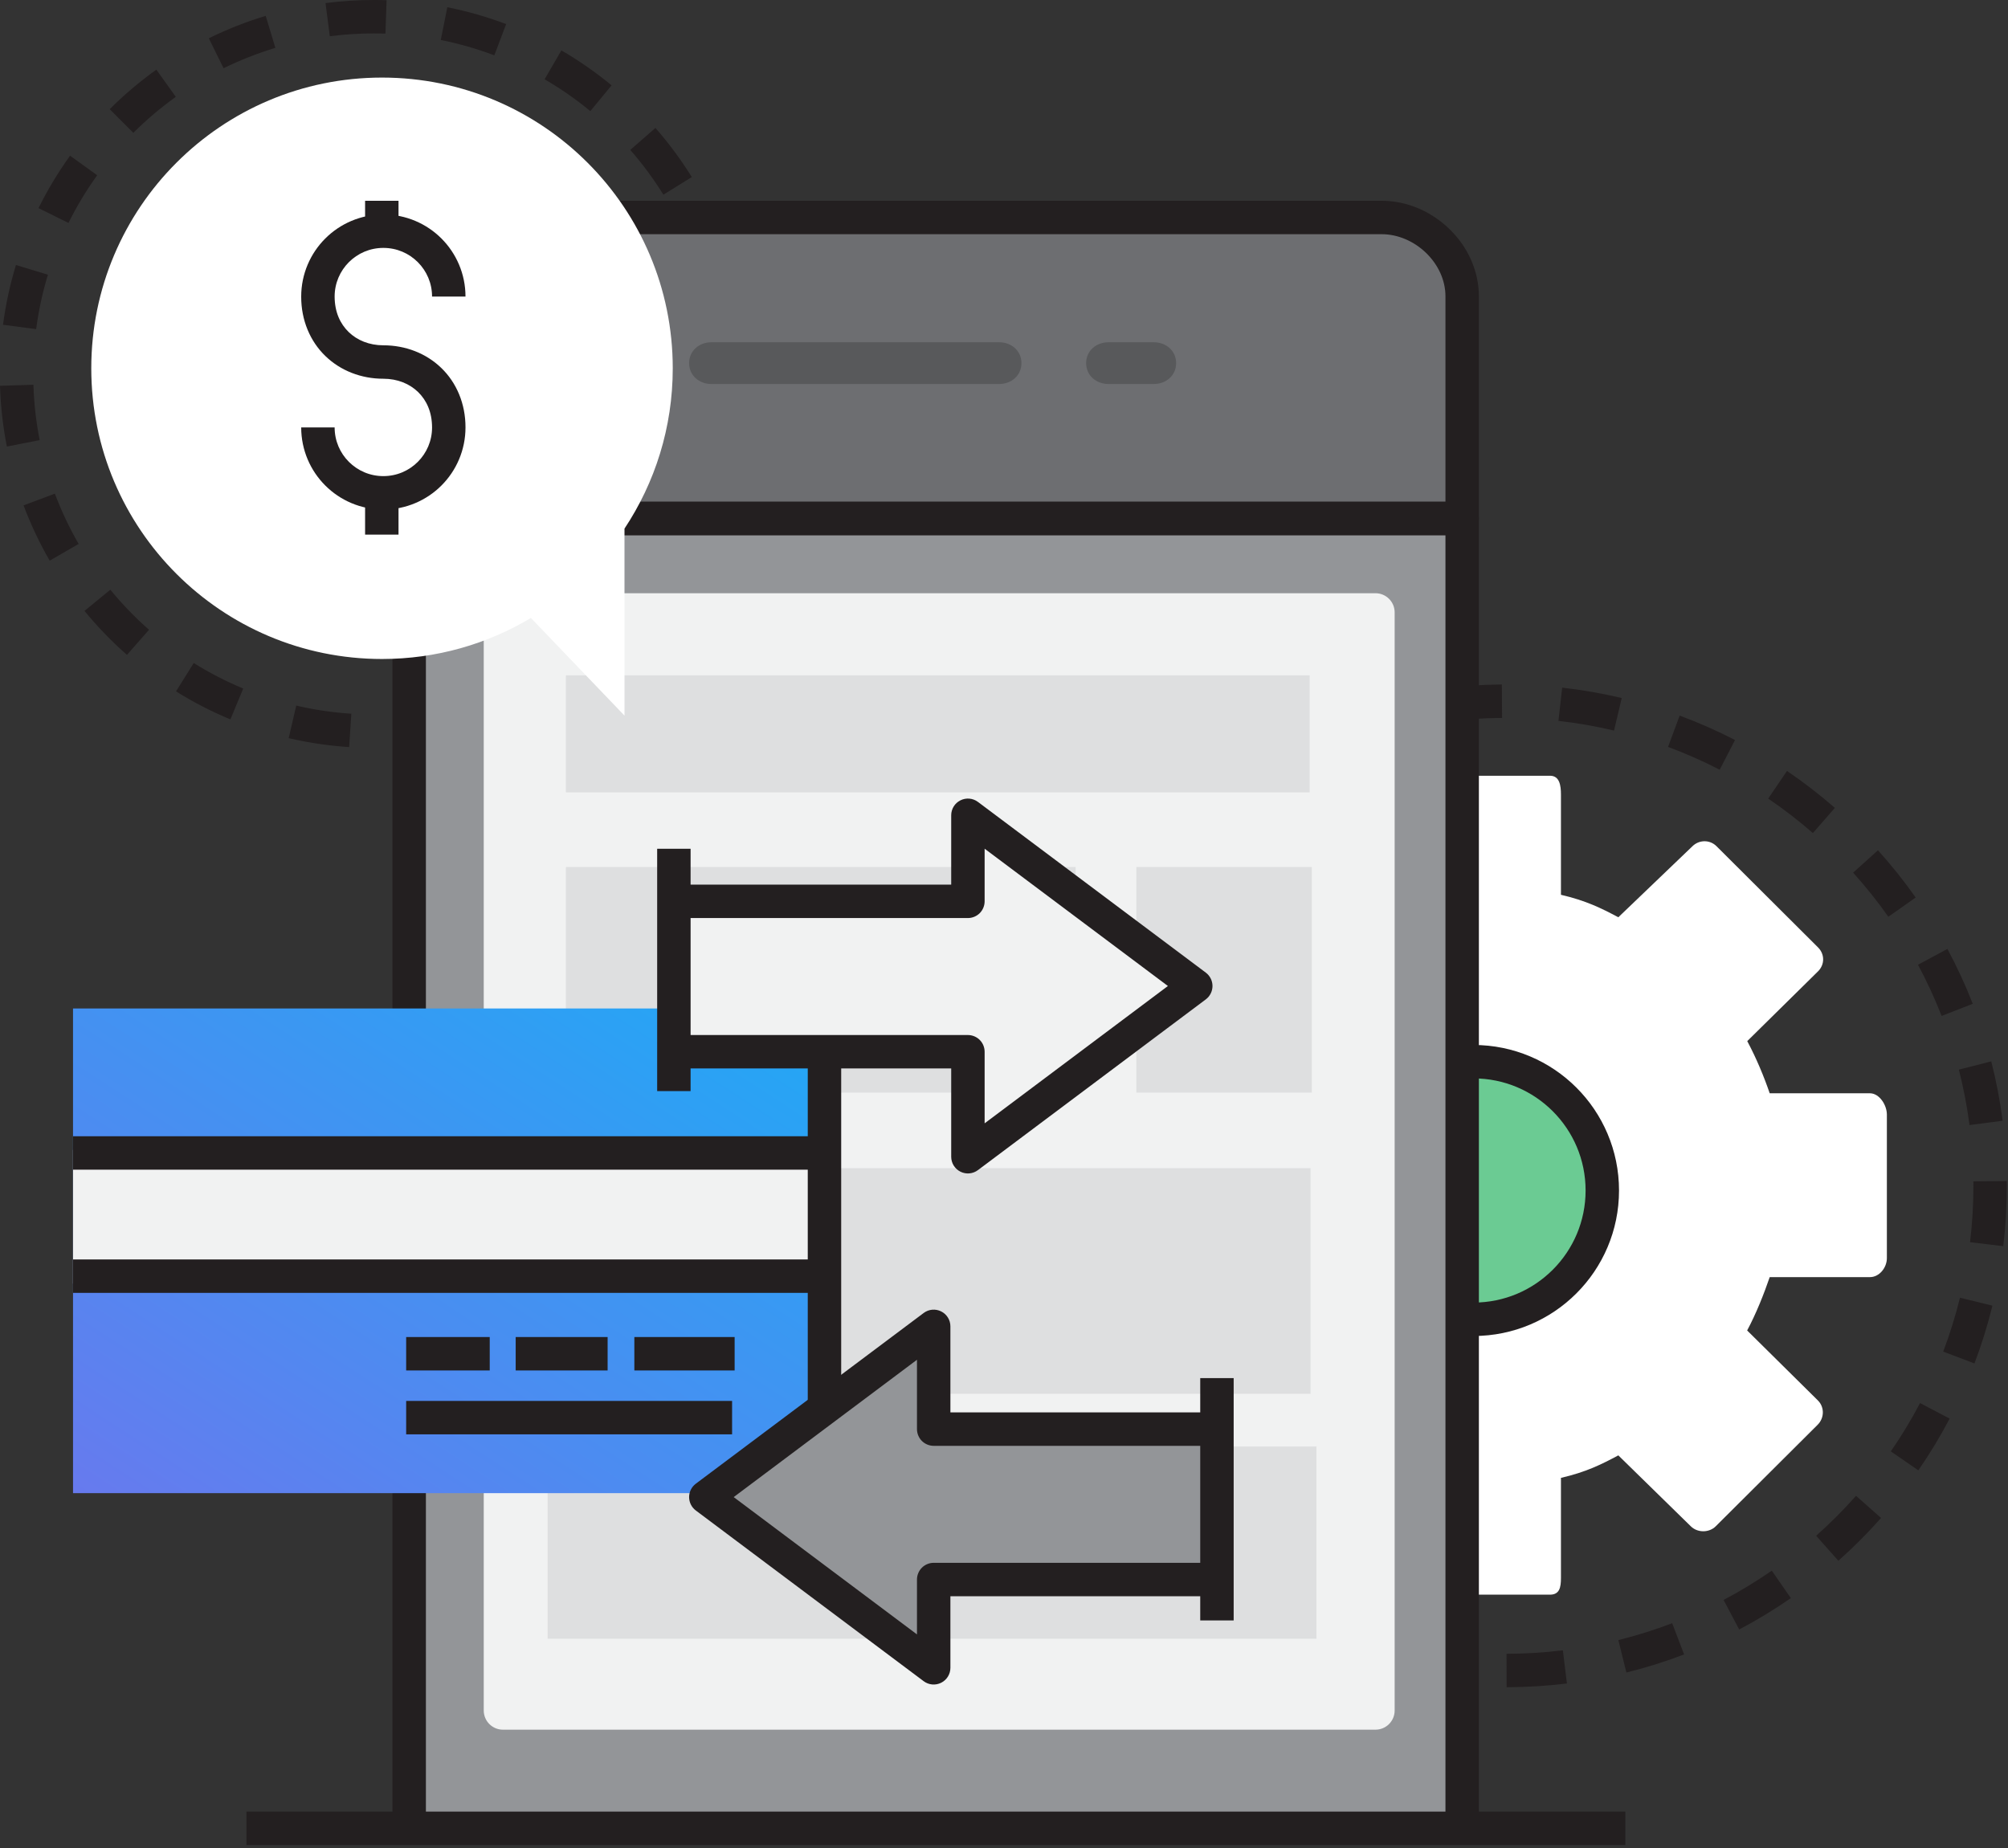 <?xml version="1.0" encoding="UTF-8"?>
<svg width="440px" height="405px" viewBox="0 0 440 405" version="1.1" xmlns="http://www.w3.org/2000/svg" xmlns:xlink="http://www.w3.org/1999/xlink">
    <rect x="0" y="0" width="440" height="405" fill="#333333" stroke="none"/>
    <!-- Generator: Sketch 47.1 (45422) - http://www.bohemiancoding.com/sketch -->
    <title>Group 10</title>
    <desc>Created with Sketch.</desc>
    <defs>
        <linearGradient x1="0%" y1="0%" x2="102%" y2="101%" id="linearGradient-1">
            <stop stop-color="#677AEE" offset="0%"></stop>
            <stop stop-color="#20A9F5" offset="100%"></stop>
        </linearGradient>
    </defs>
    <g id="Page-1" stroke="none" stroke-width="1" fill="none" fill-rule="evenodd">
        <g id="Group-10" fill-rule="nonzero">
            <g id="Group">
                <path d="M152.586,57.774 C151.268,53.889 149.637,50.148 147.725,46.58 L154.181,43.12 C156.282,47.039 158.072,51.15 159.523,55.419 L152.586,57.774 M141.1,36.329 C138.614,33.096 135.87,30.073 132.898,27.289 L137.904,21.942 C141.166,24.996 144.178,28.315 146.906,31.864 L141.1,36.329 M123.34,19.7 C119.97,17.446 116.407,15.46 112.683,13.771 L115.706,7.1 C119.8,8.955 123.713,11.137 127.412,13.613 L123.34,19.7 M101.196,9.666 C97.311,8.63 93.301,7.899 89.191,7.501 L89.897,0.21 C94.409,0.647 98.815,1.45 103.085,2.589 L101.196,9.666 M76.985,7.31 C72.86,7.577 68.828,8.181 64.915,9.092 L63.255,1.958 C67.554,0.958 71.983,0.295 76.51,0 L76.985,7.31 M53.297,12.83 C49.515,14.401 45.889,16.275 42.45,18.421 L38.571,12.207 C42.349,9.85 46.331,7.791 50.487,6.065 L53.297,12.83 M32.657,25.707 C29.598,28.398 26.76,31.334 24.175,34.485 L18.511,29.84 C21.349,26.381 24.462,23.159 27.82,20.206 L32.657,25.707 M17.233,44.519 C15.209,48.024 13.463,51.708 12.023,55.541 L5.166,52.968 C6.747,48.754 8.666,44.706 10.889,40.856 L17.233,44.519 M8.69,67.274 C7.915,71.213 7.45,75.263 7.321,79.4 L0,79.171 C0.141,74.634 0.652,70.186 1.504,65.86 L8.69,67.274 M7.924,91.593 C8.461,95.681 9.329,99.665 10.5,103.516 L3.493,105.646 C2.205,101.415 1.251,97.037 0.661,92.547 L7.924,91.593 M15.001,114.859 C16.817,118.524 18.926,122.02 21.297,125.315 L15.352,129.594 C12.749,125.976 10.432,122.138 8.438,118.111 L15.001,114.859 M29.211,134.605 C32.093,137.48 35.208,140.118 38.525,142.493 L34.261,148.455 C30.62,145.843 27.201,142.955 24.039,139.792 L29.211,134.605 M48.99,148.768 C52.617,150.542 56.41,152.042 60.339,153.23 L58.225,160.243 C53.907,158.942 49.739,157.292 45.755,155.33 L48.99,148.768 M72.267,155.78 C75.421,156.18 78.638,156.393 81.905,156.393 C82.761,156.393 83.614,156.38 84.463,156.355 L84.709,163.667 C83.779,163.705 82.844,163.718 81.905,163.718 C78.324,163.718 74.795,163.493 71.331,163.042 L72.267,155.78 M96.585,154.955 C100.623,154.143 104.543,153.018 108.316,151.593 L110.909,158.442 C106.763,160.005 102.454,161.255 98.016,162.13 L96.585,154.955 M119.336,146.343 C122.869,144.292 126.219,141.955 129.354,139.368 L134.015,145.018 C130.574,147.855 126.896,150.417 123.015,152.68 L119.336,146.343 M138.109,130.863 C140.784,127.802 143.213,124.521 145.365,121.052 L151.589,124.914 C149.226,128.724 146.559,132.325 143.623,135.68 L138.109,130.863 M150.923,110.199 C152.461,106.468 153.706,102.585 154.629,98.579 L161.766,100.221 C160.752,104.624 159.385,108.891 157.695,112.991 L150.923,110.199 M156.38,86.505 C156.477,84.94 156.528,83.362 156.528,81.771 C156.528,77.626 156.19,73.564 155.541,69.606 L162.77,68.422 C163.482,72.769 163.852,77.229 163.852,81.771 C163.852,83.515 163.798,85.245 163.691,86.961 L156.38,86.505" id="path24" fill="#231F20" transform="translate(81.926, 81.859) scale(-1, 1) rotate(-180) translate(-81.926, -81.859) "></path>
                <path d="M429.473,235.36 C428.483,231.324 427.254,227.381 425.801,223.549 L432.651,220.952 C434.208,225.062 435.525,229.289 436.586,233.616 L429.473,235.36 M420.726,212.269 C418.801,208.605 416.663,205.071 414.324,201.685 L420.353,197.524 C422.858,201.151 425.149,204.938 427.211,208.864 L420.726,212.269 M406.699,191.945 C403.964,188.855 401.045,185.931 397.961,183.19 L402.828,177.715 C406.13,180.65 409.255,183.781 412.184,187.091 L406.699,191.945 M388.241,175.546 C384.863,173.201 381.336,171.056 377.679,169.126 L381.099,162.648 C385.018,164.718 388.796,167.016 392.416,169.526 L388.241,175.546 M366.416,164.026 C362.589,162.565 358.651,161.329 354.62,160.329 L356.381,153.22 C360.703,154.29 364.924,155.616 369.028,157.183 L366.416,164.026 M342.461,158.089 C338.415,157.594 334.296,157.334 330.116,157.324 L330.134,150 C334.605,150.01 339.016,150.287 343.351,150.817 L342.461,158.089 M317.768,158.03 C313.63,158.516 309.569,159.249 305.598,160.213 L303.87,153.095 C308.126,152.061 312.48,151.278 316.913,150.756 L317.768,158.03 M293.776,163.856 C289.896,165.315 286.126,167.004 282.485,168.905 L279.095,162.411 C282.998,160.374 287.038,158.565 291.199,157 L293.776,163.856 M271.886,175.28 C268.48,177.62 265.221,180.16 262.129,182.884 L257.288,177.386 C260.6,174.47 264.09,171.749 267.739,169.243 L271.886,175.28 M253.353,191.6 C250.609,194.674 248.048,197.912 245.685,201.301 L239.676,197.113 C242.206,193.482 244.95,190.012 247.889,186.721 L253.353,191.6 M239.24,211.849 C237.314,215.475 235.6,219.231 234.114,223.1 L227.276,220.472 C228.869,216.326 230.706,212.3 232.77,208.414 L239.24,211.849 M230.389,234.887 C229.396,238.851 228.635,242.907 228.119,247.04 L220.85,246.134 C221.403,241.705 222.219,237.357 223.283,233.109 L230.389,234.887 M227.325,259.382 C227.325,259.546 227.324,259.709 227.324,259.871 C227.324,263.885 227.554,267.842 228.003,271.734 L220.726,272.571 C220.246,268.404 219.999,264.165 220,259.871 C220,259.697 220,259.522 220,259.349 L227.325,259.382 M230.156,283.909 C231.126,287.95 232.336,291.899 233.77,295.738 L226.908,298.3 C225.371,294.184 224.074,289.951 223.034,285.619 L230.156,283.909 M238.793,307.041 C240.699,310.715 242.821,314.259 245.143,317.656 L239.095,321.789 C236.609,318.15 234.334,314.353 232.291,310.416 L238.793,307.041 M252.723,327.431 C255.443,330.535 258.348,333.473 261.419,336.228 L256.526,341.68 C253.238,338.729 250.128,335.582 247.215,332.259 L252.723,327.431 M271.101,343.919 C274.47,346.279 277.986,348.441 281.634,350.389 L278.183,356.85 C274.275,354.762 270.508,352.445 266.899,349.918 L271.101,343.919 M292.873,355.543 C296.693,357.021 300.625,358.277 304.651,359.295 L302.855,366.396 C298.539,365.305 294.324,363.959 290.229,362.374 L292.873,355.543 M316.799,361.595 C320.841,362.109 324.959,362.387 329.139,362.416 L329.088,369.741 C324.615,369.71 320.206,369.411 315.874,368.86 L316.799,361.595 M341.491,361.769 C345.631,361.303 349.696,360.589 353.67,359.645 L355.364,366.771 C351.104,367.784 346.748,368.548 342.311,369.048 L341.491,361.769 M365.509,356.059 C369.398,354.618 373.175,352.946 376.825,351.064 L380.184,357.572 C376.271,359.591 372.224,361.382 368.055,362.926 L365.509,356.059 M387.455,344.739 C390.873,342.415 394.143,339.89 397.248,337.181 L402.063,342.701 C398.736,345.603 395.234,348.306 391.573,350.796 L387.455,344.739 L387.455,344.739 M406.065,328.506 C408.824,325.446 411.4,322.219 413.779,318.842 L419.768,323.059 C417.22,326.678 414.46,330.134 411.505,333.411 L406.065,328.506 M420.274,308.325 C422.216,304.71 423.946,300.965 425.451,297.108 L432.275,299.767 C430.664,303.904 428.808,307.916 426.726,311.791 L420.274,308.325 M429.234,285.337 C430.245,281.379 431.026,277.326 431.563,273.196 L438.826,274.139 C438.253,278.564 437.415,282.906 436.33,287.151 L429.234,285.337 M432.415,260.859 C432.418,260.53 432.42,260.201 432.42,259.871 C432.42,255.691 432.17,251.571 431.684,247.525 L438.958,246.653 C439.478,250.988 439.745,255.399 439.745,259.871 C439.745,260.224 439.743,260.576 439.74,260.928 L432.415,260.859" id="path26" fill="#231F20" transform="translate(329.873, 259.871) scale(-1, 1) rotate(-180) translate(-329.873, -259.871) "></path>
                <path d="M342.041,173.644 L342.041,195.594 C347.535,196.86 350.845,198.514 354.613,200.524 L370.476,185 C371.946,183.523 374.512,183.523 375.976,185 L398.3,207.243 C399.774,208.715 399.817,211.101 398.341,212.565 L382.841,227.896 C384.849,231.656 386.529,235.924 387.785,239.586 L409.743,239.586 C411.82,239.586 413.459,241.669 413.459,243.756 L413.459,275.206 C413.459,277.289 411.82,279.873 409.743,279.873 L387.785,279.873 C386.529,283.535 384.87,287.546 382.863,291.305 L398.386,306.611 C399.86,308.085 399.86,310.349 398.386,311.829 L376.139,334.007 C374.669,335.489 372.29,335.46 370.82,333.979 L354.613,318.447 C350.845,320.45 347.535,322.092 342.041,323.371 L342.041,345.319 C342.041,347.395 341.723,349.459 339.637,349.459 L308.18,349.459 C306.104,349.459 303.585,347.395 303.585,345.319 L303.585,323.371 C299.923,322.092 295.874,320.436 292.126,318.434 L276.8,333.95 C275.337,335.431 273.045,335.431 271.577,333.95 L249.375,311.715 C247.905,310.236 247.933,307.858 249.403,306.386 L264.955,291.305 C262.945,287.546 261.289,283.535 260.029,279.873 L238.084,279.873 C235.999,279.873 234,277.289 234,275.206 L234,243.756 C234,241.669 235.999,239.586 238.084,239.586 L260.029,239.586 C261.289,235.924 262.957,231.656 264.969,227.896 L249.429,212.465 C247.958,211.001 247.958,208.665 249.429,207.191 L271.681,184.975 C273.149,183.498 275.544,183.509 277.006,184.986 L292.126,200.519 C295.874,198.507 299.923,196.86 303.585,195.594 L303.585,173.644 C303.585,171.565 306.104,170 308.18,170 L339.637,170 C341.723,170 342.041,171.565 342.041,173.644" id="path28" fill="#FFFFFF" transform="translate(323.729, 259.729) scale(-1, 1) rotate(-180) translate(-323.729, -259.729) "></path>
                <path d="M323.216,233 C307.632,233 295,245.644 295,261.223 C295,276.81 307.632,289.449 323.216,289.449 C338.81,289.449 351.441,276.81 351.441,261.223 C351.441,245.644 338.81,233 323.216,233" id="path30" fill="#6BCB93" transform="translate(323.221, 261.224) scale(-1, 1) rotate(-180) translate(-323.221, -261.224) "></path>
                <path d="M322.879,232.662 L322.879,236.325 C316.087,236.326 309.973,239.07 305.517,243.521 C301.067,247.977 298.327,254.096 298.325,260.885 C298.327,267.679 301.069,273.798 305.517,278.255 C309.973,282.706 316.087,285.447 322.879,285.45 C329.676,285.447 335.793,282.705 340.249,278.254 C344.699,273.798 347.439,267.68 347.441,260.885 C347.439,254.095 344.699,247.977 340.249,243.521 C335.793,239.07 329.676,236.327 322.879,236.325 L322.879,229 C331.675,228.999 339.671,232.577 345.429,238.343 C351.192,244.101 354.767,252.096 354.766,260.885 C354.767,269.678 351.192,277.674 345.429,283.433 C339.671,289.199 331.675,292.776 322.879,292.774 C314.086,292.776 306.094,289.199 300.336,283.433 C294.574,277.674 290.999,269.679 291,260.885 C290.999,252.096 294.574,244.102 300.336,238.343 C306.094,232.577 314.086,228.999 322.879,229 L322.879,232.662" id="path32" fill="#231F20" transform="translate(322.883, 260.887) scale(-1, 1) rotate(-180) translate(-322.883, -260.887) "></path>
                <path d="M319.733,95.655 C319.733,104.935 311.376,112.924 302.096,112.924 L106.035,112.924 C96.756,112.924 89,104.935 89,95.655 L89,47 L319.733,47 L319.733,95.655" id="path368" fill="#6D6E71" transform="translate(204.366, 79.962) scale(-1, 1) rotate(-180) translate(-204.366, -79.962) "></path>
                <path d="M320.395,96.317 L324.058,96.317 C324.058,99.189 323.409,101.946 322.281,104.439 C320.586,108.181 317.834,111.346 314.455,113.612 C311.076,115.874 307.033,117.246 302.759,117.249 L106.698,117.249 C100.991,117.246 95.81,114.794 92.088,110.998 C88.361,107.201 86.004,101.99 86,96.317 L86,47.663 C86,46.697 86.391,45.755 87.073,45.072 C87.755,44.39 88.699,44 89.662,44 L320.395,44 C321.36,44 322.303,44.39 322.985,45.072 C323.668,45.755 324.058,46.697 324.058,47.663 L324.058,96.317 L316.733,96.317 L316.733,51.325 L93.325,51.325 L93.325,96.317 C93.321,99.925 94.843,103.349 97.314,105.866 C99.79,108.384 103.125,109.925 106.698,109.924 L302.759,109.924 C306.334,109.931 309.884,108.358 312.505,105.805 C313.812,104.534 314.879,103.035 315.608,101.422 C316.336,99.808 316.733,98.086 316.733,96.317 L320.395,96.317" id="path370" fill="#231F20" transform="translate(205.029, 80.624) scale(-1, 1) rotate(-180) translate(-205.029, -80.624) "></path>
                <polygon id="path372" fill="#939598" transform="translate(204.366, 256.75) scale(-1, 1) rotate(-180) translate(-204.366, -256.75) " points="89 113 319.733 113 319.733 400.5 89 400.5 89 113"></polygon>
                <path d="M324.058,110 L324.058,397.5 C324.058,398.464 323.668,399.408 322.985,400.09 C322.303,400.771 321.36,401.163 320.395,401.163 L89.662,401.163 C88.699,401.163 87.755,400.771 87.073,400.09 C86.391,399.408 86,398.464 86,397.5 L86,110 L93.325,110 L93.325,393.837 L316.733,393.837 L316.733,110 L324.058,110" id="path374" fill="#231F20" transform="translate(205.029, 255.581) scale(-1, 1) rotate(-180) translate(-205.029, -255.581) "></path>
                <path d="M305.601,374.845 C305.601,377.164 303.72,379.045 301.401,379.045 L110.2,379.045 C107.881,379.045 106,377.164 106,374.845 L106,134.201 C106,131.881 107.881,130 110.2,130 L301.401,130 C303.72,130 305.601,131.881 305.601,134.201 L305.601,374.845" id="path376" fill="#F1F2F2" transform="translate(205.801, 254.523) scale(-1, 1) rotate(-180) translate(-205.801, -254.523) "></path>
                <polygon id="path378" fill="#DEDFE0" transform="translate(129.155, 280.721) scale(-1, 1) rotate(-180) translate(-129.155, -280.721) " points="120 256 138.311 256 138.311 305.442 120 305.442 120 256"></polygon>
                <polygon id="path380" fill="#DEDFE0" transform="translate(217.586, 280.721) scale(-1, 1) rotate(-180) translate(-217.586, -280.721) " points="148 256 287.173 256 287.173 305.442 148 305.442 148 256"></polygon>
                <polygon id="path382" fill="#DEDFE0" transform="translate(268.228, 214.721) scale(-1, 1) rotate(-180) translate(-268.228, -214.721) " points="249 190 287.456 190 287.456 239.442 249 239.442"></polygon>
                <polygon id="path384" fill="#DEDFE0" transform="translate(179.852, 214.721) scale(-1, 1) rotate(-180) translate(-179.852, -214.721) " points="124 190 235.704 190 235.704 239.442 124 239.442 124 190"></polygon>
                <polygon id="path386" fill="#DEDFE0" transform="translate(205.489, 160.818) scale(-1, 1) rotate(-180) translate(-205.489, -160.818) " points="124 148 286.978 148 286.978 173.636 124 173.636 124 148"></polygon>
                <polygon id="path388" fill="#DEDFE0" transform="translate(204.236, 338.059) scale(-1, 1) rotate(-180) translate(-204.236, -338.059) " points="120 317 288.471 317 288.471 359.118 120 359.118"></polygon>
                <polygon id="path390" fill="#231F20" transform="translate(205.075, 400.662) scale(-1, 1) rotate(-180) translate(-205.075, -400.662) " points="54 397 356.15 397 356.15 404.325 54 404.325"></polygon>
                <path d="M151,79.579 C151,76.871 153.192,75 155.901,75 L218.921,75 C221.629,75 223.822,76.871 223.822,79.579 C223.822,82.286 221.629,84.156 218.921,84.156 L155.901,84.156 C153.192,84.156 151,82.286 151,79.579 C151,79.579 151,82.286 151,79.579" id="path392" fill="#58595B" transform="translate(187.411, 79.578) scale(-1, 1) rotate(-180) translate(-187.411, -79.578) "></path>
                <path d="M238,79.579 C238,76.855 240.208,75 242.93,75 L252.787,75 C255.509,75 257.717,76.855 257.717,79.579 C257.717,82.301 255.509,84.156 252.787,84.156 L242.93,84.156 C240.208,84.156 238,82.301 238,79.579 C238,79.579 238,82.301 238,79.579" id="path394" fill="#58595B" transform="translate(247.859, 79.578) scale(-1, 1) rotate(-180) translate(-247.859, -79.578) "></path>
                <polygon id="path484" fill="url(#linearGradient-1)" transform="translate(98.405, 274.106) scale(-1, 1) rotate(-180) translate(-98.405, -274.106) " points="16 221 180.81 221 180.81 327.211 16 327.211"></polygon>
                <polygon id="path486" fill="#F1F2F2" transform="translate(98.405, 266.649) scale(-1, 1) rotate(-180) translate(-98.405, -266.649) " points="16 252 180.81 252 180.81 281.299 16 281.299 16 252"></polygon>
                <polygon id="path488" fill="#231F20" transform="translate(98.405, 252.663) scale(-1, 1) rotate(-180) translate(-98.405, -252.663) " points="16 249 180.81 249 180.81 256.325 16 256.325"></polygon>
                <polygon id="path490" fill="#231F20" transform="translate(98.405, 279.662) scale(-1, 1) rotate(-180) translate(-98.405, -279.662) " points="16 276 180.81 276 180.81 283.325 16 283.325"></polygon>
                <polygon id="path492" fill="#231F20" transform="translate(149.988, 296.663) scale(-1, 1) rotate(-180) translate(-149.988, -296.663) " points="139 293 160.975 293 160.975 300.325 139 300.325"></polygon>
                <polygon id="path494" fill="#231F20" transform="translate(123.071, 296.663) scale(-1, 1) rotate(-180) translate(-123.071, -296.663) " points="113 293 133.143 293 133.143 300.325 113 300.325"></polygon>
                <polygon id="path496" fill="#231F20" transform="translate(98.156, 296.663) scale(-1, 1) rotate(-180) translate(-98.156, -296.663) " points="89 293 107.312 293 107.312 300.325 89 300.325"></polygon>
                <polygon id="path498" fill="#231F20" transform="translate(124.709, 310.663) scale(-1, 1) rotate(-180) translate(-124.709, -310.663) " points="89 307 160.417 307 160.417 314.325 89 314.325"></polygon>
                <polygon id="path500" fill="#231F20" transform="translate(180.663, 276.43) scale(-1, 1) rotate(-180) translate(-180.663, -276.43) " points="177 216 184.325 216 184.325 336.86 177 336.86"></polygon>
                <path d="M136.841,57.975 C143.519,68.047 147.416,80.124 147.416,93.114 C147.416,128.298 118.889,156.82 83.706,156.82 C48.524,156.82 20,128.298 20,93.114 C20,57.93 48.524,29.406 83.706,29.406 C95.634,29.406 106.79,32.693 116.335,38.398 L136.841,17 L136.841,57.975" id="path524" fill="#FFFFFF" transform="translate(83.708, 86.91) scale(-1, 1) rotate(-180) translate(-83.708, -86.91) "></path>
                <path d="M66,64.996 C65.999,60.035 68.021,55.511 71.274,52.268 C74.521,49.016 79.046,46.999 84.005,47 C88.964,46.999 93.488,49.018 96.733,52.269 C99.984,55.514 102.003,60.036 102,64.996 C102.015,70.203 100.019,74.826 96.705,78.019 C93.403,81.224 88.861,82.995 84.005,82.99 C80.903,82.995 78.274,84.089 76.398,85.901 C74.531,87.728 73.34,90.273 73.325,93.666 C73.328,96.628 74.514,99.271 76.451,101.213 C78.394,103.148 81.041,104.335 84.005,104.336 C86.969,104.335 89.613,103.149 91.553,101.214 C93.488,99.273 94.674,96.63 94.675,93.666 L102,93.666 C102.003,98.625 99.984,103.148 96.733,106.393 C93.488,109.644 88.965,111.664 84.005,111.661 C79.045,111.664 74.521,109.645 71.274,106.394 C68.021,103.15 65.999,98.626 66,93.666 C65.986,88.458 67.985,83.834 71.301,80.64 C74.606,77.434 79.148,75.66 84.005,75.665 C87.11,75.66 89.736,74.568 91.609,72.758 C93.471,70.935 94.661,68.393 94.675,64.996 C94.674,62.031 93.488,59.389 91.554,57.448 C89.613,55.514 86.97,54.328 84.005,54.325 C81.04,54.328 78.394,55.514 76.451,57.449 C74.514,59.39 73.328,62.033 73.325,64.996 L66,64.996" id="path526" fill="#231F20" transform="translate(84, 79.331) scale(-1, 1) rotate(-180) translate(-84, -79.331) "></path>
                <polygon id="path528" fill="#231F20" transform="translate(83.662, 47.663) scale(-1, 1) rotate(-180) translate(-83.662, -47.663) " points="80 44 87.325 44 87.325 51.325 80 51.325"></polygon>
                <polygon id="path530" fill="#231F20" transform="translate(83.662, 112.578) scale(-1, 1) rotate(-180) translate(-83.662, -112.578) " points="80 108 87.325 108 87.325 117.156 80 117.156"></polygon>
                <polyline id="path532" fill="#F1F2F2" transform="translate(205.012, 216.413) scale(-1, 1) rotate(-180) translate(-205.012, -216.413) " points="148 202.009 212.093 202.009 212.093 179 262.024 216.415 212.093 253.826 212.093 234.97 148 234.97"></polyline>
                <path d="M148,198.01 L208.43,198.01 L208.43,178.663 C208.43,177.273 209.211,176.01 210.454,175.388 C211.697,174.766 213.176,174.9 214.289,175.732 L264.22,213.147 C265.14,213.837 265.686,214.928 265.686,216.078 C265.686,217.228 265.14,218.32 264.22,219.01 L214.289,256.421 C213.176,257.253 211.697,257.387 210.454,256.765 C209.211,256.143 208.43,254.88 208.43,253.49 L208.43,238.296 L148,238.296 L148,230.971 L212.093,230.971 C213.058,230.971 214,231.362 214.683,232.043 C215.364,232.726 215.755,233.67 215.755,234.633 L215.755,246.168 L255.916,216.078 L215.755,185.985 L215.755,201.672 C215.755,202.636 215.364,203.58 214.683,204.262 C214,204.943 213.058,205.335 212.093,205.335 L148,205.335 L148,198.01" id="path534" fill="#231F20" transform="translate(206.843, 216.077) scale(-1, 1) rotate(-180) translate(-206.843, -216.077) "></path>
                <polyline id="path536" fill="#939598" transform="translate(212.012, 327.413) scale(-1, 1) rotate(-180) translate(-212.012, -327.413) " points="269.024 342.308 204.931 342.308 204.931 364.826 155 327.411 204.931 290 204.931 309.346 269.024 309.346"></polyline>
                <path d="M268.685,346.633 L208.255,346.633 L208.255,365.49 C208.255,366.88 207.475,368.143 206.231,368.765 C204.989,369.387 203.509,369.253 202.396,368.42 L152.466,331.006 C151.545,330.316 151,329.225 151,328.075 C151,326.925 151.545,325.833 152.466,325.143 L202.396,287.732 C203.509,286.9 204.989,286.766 206.231,287.388 C207.475,288.01 208.255,289.273 208.255,290.663 L208.255,306.347 L268.685,306.347 L268.685,313.672 L204.593,313.672 C203.629,313.672 202.685,313.281 202.002,312.6 C201.321,311.917 200.93,310.973 200.93,310.01 L200.93,297.985 L160.77,328.075 L200.93,358.168 L200.93,342.971 C200.93,342.007 201.321,341.063 202.002,340.381 C202.685,339.7 203.629,339.308 204.593,339.308 L268.685,339.308 L268.685,346.633" id="path538" fill="#231F20" transform="translate(209.843, 328.076) scale(-1, 1) rotate(-180) translate(-209.843, -328.076) "></path>
                <polygon id="path540" fill="#231F20" transform="translate(266.663, 328.553) scale(-1, 1) rotate(-180) translate(-266.663, -328.553) " points="263 302 270.325 302 270.325 355.105 263 355.105"></polygon>
                <polygon id="path542" fill="#231F20" transform="translate(147.663, 212.553) scale(-1, 1) rotate(-180) translate(-147.663, -212.553) " points="144 186 151.325 186 151.325 239.105 144 239.105"></polygon>
            </g>
        </g>
    </g>
</svg>